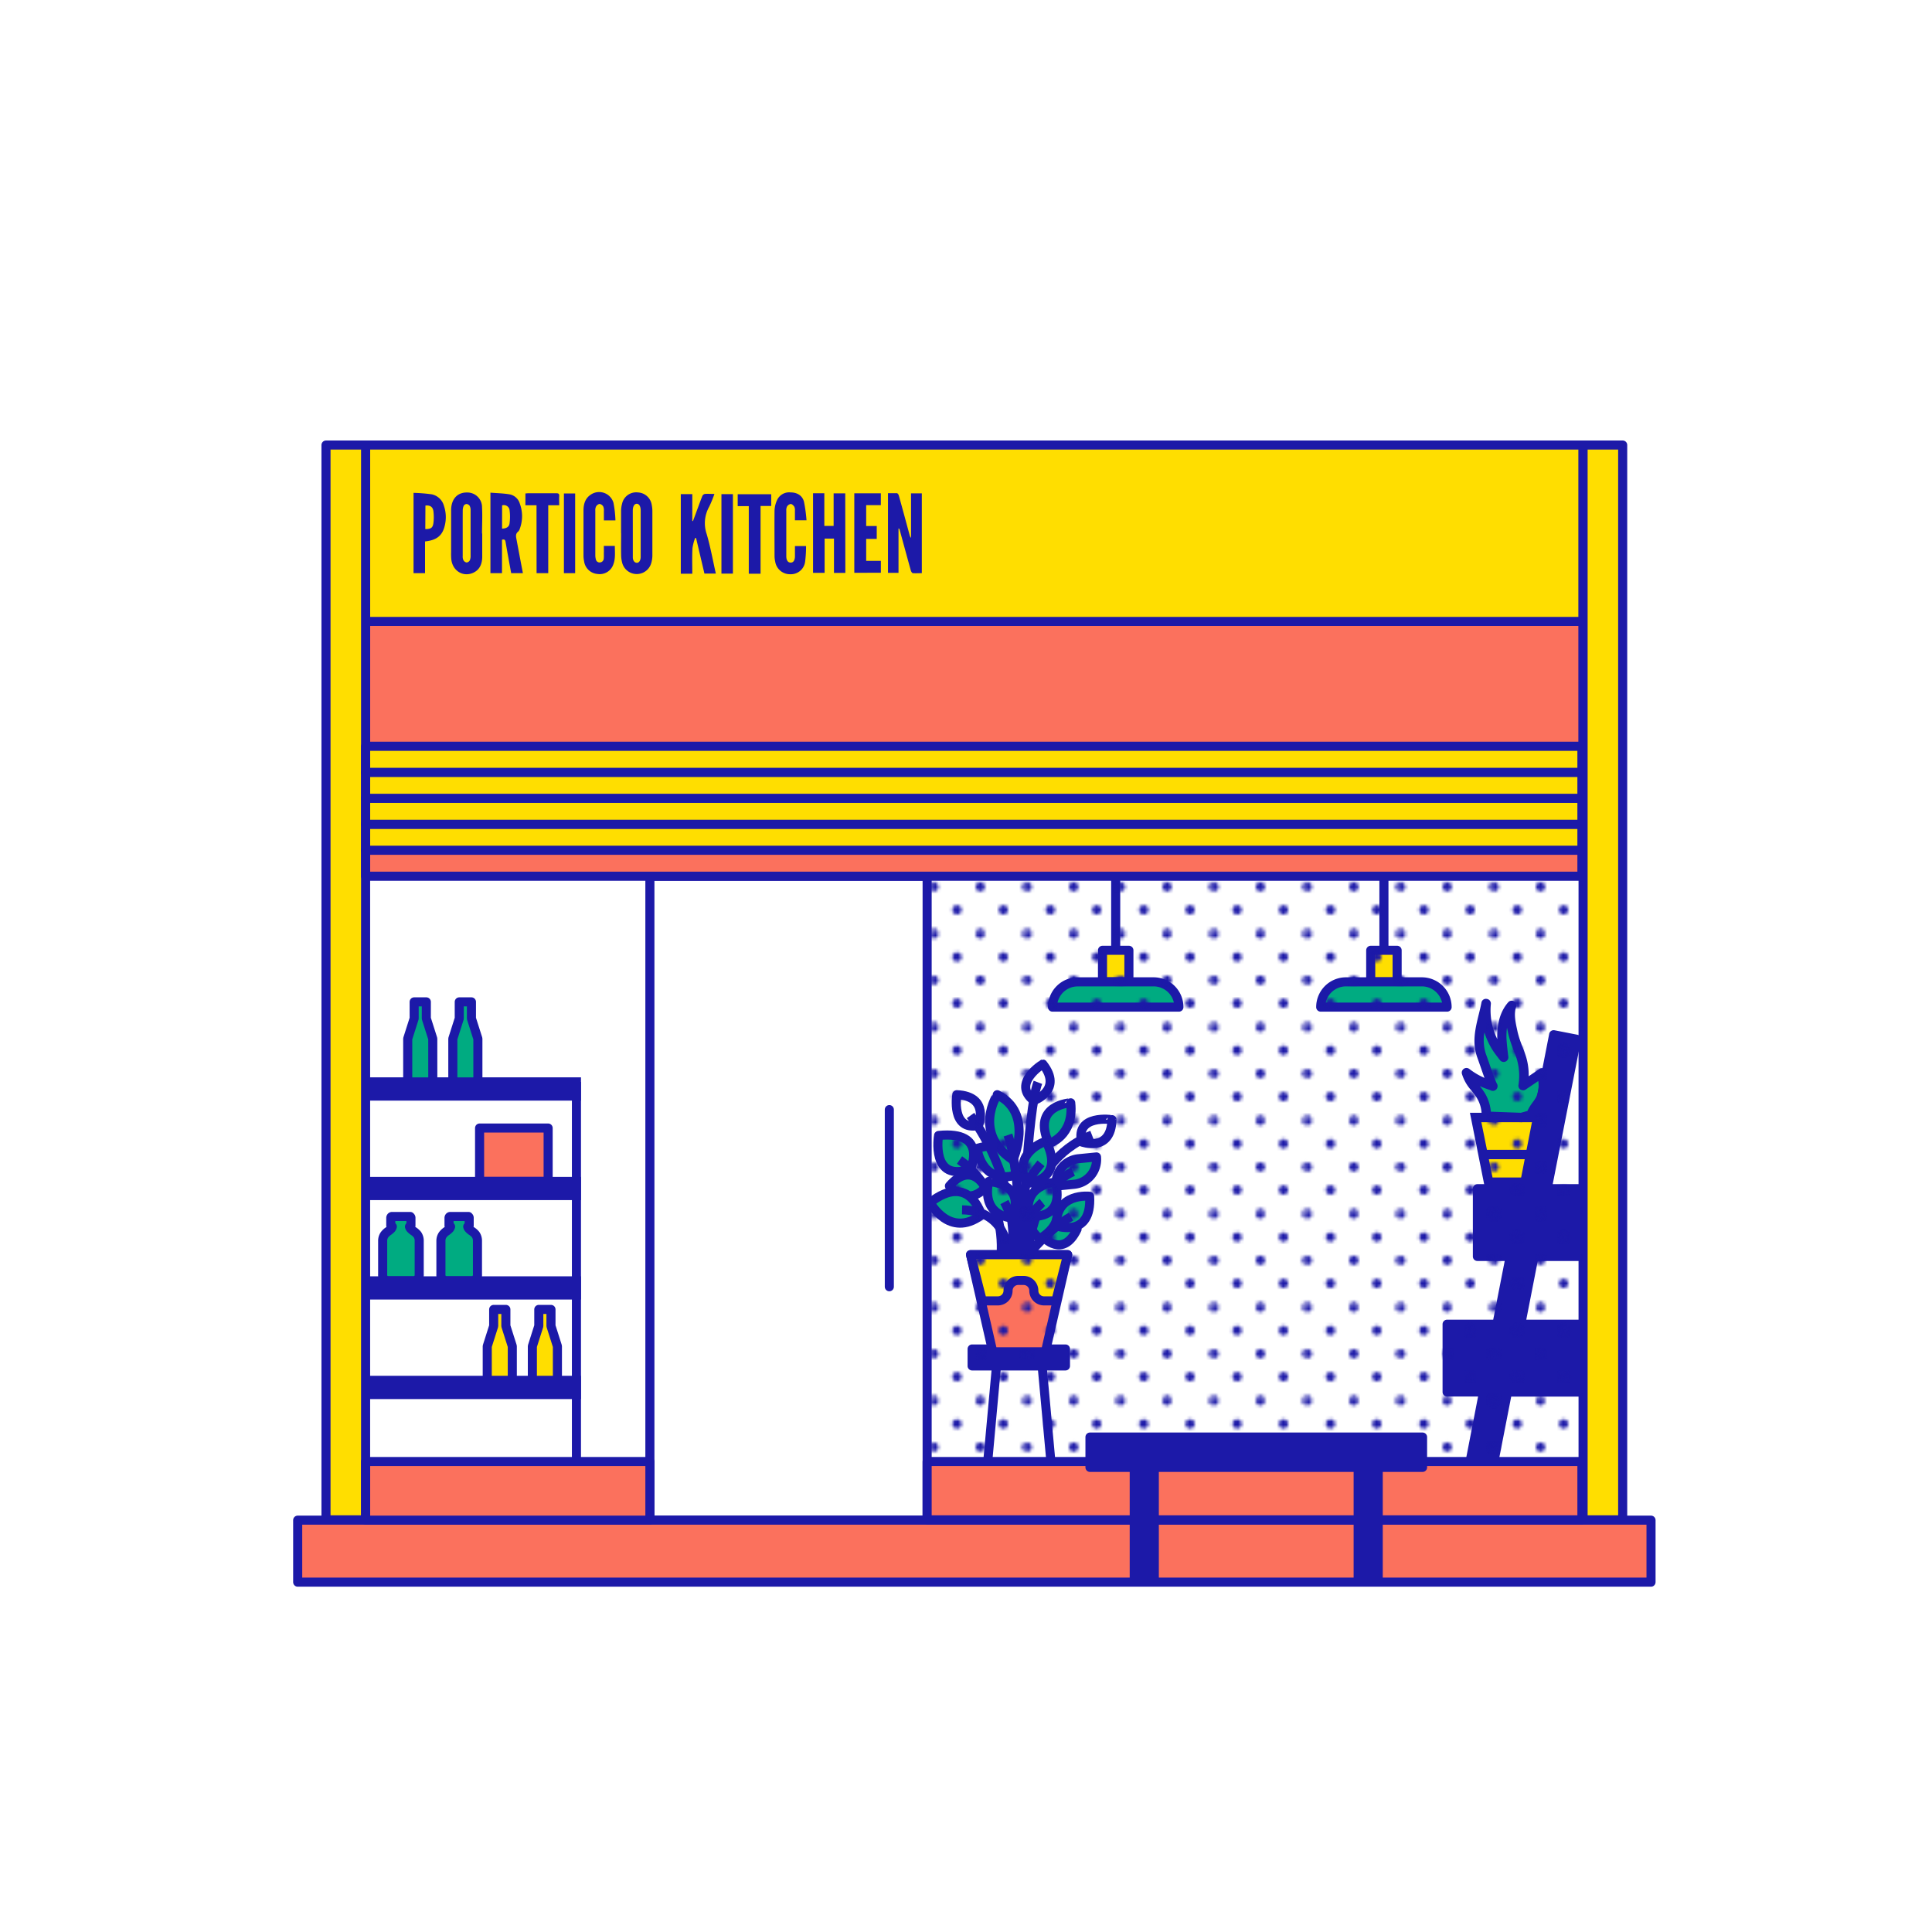<?xml version="1.0" encoding="UTF-8"?>
<svg xmlns="http://www.w3.org/2000/svg" xmlns:xlink="http://www.w3.org/1999/xlink" id="Layer_1" data-name="Layer 1" viewBox="0 0 600 600">
  <defs>
    <style>.cls-1,.cls-13,.cls-15,.cls-6{fill:none;}.cls-12,.cls-16,.cls-2{fill:#1c19a8;}.cls-3,.cls-7{fill:#fff;}.cls-4,.cls-9{fill:#ffde00;}.cls-11,.cls-12,.cls-13,.cls-15,.cls-16,.cls-4,.cls-5,.cls-6,.cls-7,.cls-8{stroke:#1c19a8;stroke-width:2.82px;}.cls-11,.cls-15,.cls-16,.cls-4,.cls-5,.cls-6,.cls-7,.cls-8{stroke-linejoin:round;}.cls-10,.cls-11,.cls-5{fill:#00ab81;}.cls-8{fill:#fb715d;}.cls-11{fill-rule:evenodd;}.cls-12,.cls-13{stroke-miterlimit:10;}.cls-14{fill:url(#New_Blue_Dots);}.cls-15{stroke-linecap:round;}</style>
    <pattern id="New_Blue_Dots" data-name="New Blue Dots" width="28.8" height="28.8" patternUnits="userSpaceOnUse" viewBox="0 0 28.8 28.8">
      <rect class="cls-1" width="28.8" height="28.8"></rect>
      <path class="cls-2" d="M28.8,30.24a1.44,1.44,0,1,0-1.44-1.44A1.44,1.44,0,0,0,28.8,30.24Z"></path>
      <path class="cls-2" d="M14.4,30.24A1.44,1.44,0,1,0,13,28.8,1.44,1.44,0,0,0,14.4,30.24Z"></path>
      <path class="cls-2" d="M28.8,15.84a1.44,1.44,0,1,0-1.44-1.44A1.44,1.44,0,0,0,28.8,15.84Z"></path>
      <path class="cls-2" d="M14.4,15.84A1.44,1.44,0,1,0,13,14.4,1.44,1.44,0,0,0,14.4,15.84Z"></path>
      <path class="cls-2" d="M7.2,23A1.44,1.44,0,1,0,5.76,21.6,1.44,1.44,0,0,0,7.2,23Z"></path>
      <path class="cls-2" d="M21.6,23a1.44,1.44,0,1,0-1.44-1.44A1.44,1.44,0,0,0,21.6,23Z"></path>
      <path class="cls-2" d="M7.2,8.64A1.44,1.44,0,1,0,5.76,7.2,1.44,1.44,0,0,0,7.2,8.64Z"></path>
      <path class="cls-2" d="M21.6,8.64A1.44,1.44,0,1,0,20.16,7.2,1.44,1.44,0,0,0,21.6,8.64Z"></path>
      <path class="cls-2" d="M0,30.24A1.44,1.44,0,0,0,1.44,28.8,1.45,1.45,0,0,0,0,27.36,1.44,1.44,0,0,0-1.44,28.8,1.43,1.43,0,0,0,0,30.24Z"></path>
      <path class="cls-2" d="M0,15.84A1.44,1.44,0,0,0,1.44,14.4,1.45,1.45,0,0,0,0,13,1.44,1.44,0,0,0-1.44,14.4,1.43,1.43,0,0,0,0,15.84Z"></path>
      <path class="cls-2" d="M28.8,1.44A1.45,1.45,0,0,0,30.24,0,1.45,1.45,0,0,0,28.8-1.44,1.44,1.44,0,0,0,27.36,0,1.44,1.44,0,0,0,28.8,1.44Z"></path>
      <path class="cls-2" d="M14.4,1.44A1.45,1.45,0,0,0,15.84,0,1.45,1.45,0,0,0,14.4-1.44,1.44,1.44,0,0,0,13,0,1.44,1.44,0,0,0,14.4,1.44Z"></path>
      <path class="cls-2" d="M0,1.44A1.45,1.45,0,0,0,1.44,0,1.45,1.45,0,0,0,0-1.44,1.44,1.44,0,0,0-1.44,0,1.44,1.44,0,0,0,0,1.44Z"></path>
    </pattern>
  </defs>
  <title>Shops_</title>
  <rect class="cls-3" x="104.95" y="268.08" width="392.83" height="203.92"></rect>
  <rect class="cls-4" x="342.39" y="295.12" width="8.2" height="9.8"></rect>
  <line class="cls-4" x1="346.49" y1="295.12" x2="346.49" y2="210.67"></line>
  <path class="cls-5" d="M334.71,304.92h23.56a7.85,7.85,0,0,1,7.85,7.85v0a0,0,0,0,1,0,0H326.86a0,0,0,0,1,0,0v0A7.85,7.85,0,0,1,334.71,304.92Z"></path>
  <rect class="cls-4" x="425.69" y="295.12" width="8.2" height="9.8"></rect>
  <line class="cls-4" x1="429.79" y1="295.12" x2="429.79" y2="210.67"></line>
  <path class="cls-5" d="M418,304.92h23.56a7.85,7.85,0,0,1,7.85,7.85v0a0,0,0,0,1,0,0H410.16a0,0,0,0,1,0,0v0a7.85,7.85,0,0,1,7.85-7.85Z"></path>
  <path class="cls-2" d="M330.89,425.61h-29a1.41,1.41,0,0,1-1.4-1.41v-5.26a1.41,1.41,0,0,1,1.4-1.41h29a1.41,1.41,0,0,1,1.41,1.41v5.26A1.41,1.41,0,0,1,330.89,425.61Z"></path>
  <rect class="cls-2" x="273.42" y="455.73" width="66.12" height="2.81" transform="translate(-176.71 720.62) rotate(-84.77)"></rect>
  <rect class="cls-2" x="325.25" y="424.07" width="2.81" height="66.12" transform="translate(-40.38 31.74) rotate(-5.24)"></rect>
  <path class="cls-5" d="M306,368.82s-4.2-8.5-11.15-.51C294.85,368.31,300.3,375,306,368.82Z"></path>
  <path class="cls-5" d="M324,384.17s6.1,6.81,10.49-2.41C334.48,381.76,327.68,376.93,324,384.17Z"></path>
  <path class="cls-5" d="M322.82,384.68s12.06-6,.66-15.85C323.48,368.83,314,376.62,322.82,384.68Z"></path>
  <path class="cls-5" d="M315.29,365s1.34-12.25-11.86-8.35C303.43,356.63,304.7,367.8,315.29,365Z"></path>
  <path class="cls-6" d="M319.36,389.65s1.64-31,8.7-39.93"></path>
  <path class="cls-7" d="M303.88,349.53s3.59-9.08-6.73-9.56C297.15,340,295.25,351.29,303.88,349.53Z"></path>
  <path class="cls-5" d="M301.41,363.05s5.56-12-9.93-10.42C291.48,352.63,288.94,367.41,301.41,363.05Z"></path>
  <path class="cls-7" d="M321.05,341.8s9.22-3.24,2.81-11.35C323.86,330.45,314.07,336.44,321.05,341.8Z"></path>
  <path class="cls-7" d="M335.89,354.62s9.15,3.42,9.44-6.91C345.33,347.71,334,346,335.89,354.62Z"></path>
  <polygon class="cls-8" points="308.31 419.81 324.67 419.81 331.57 389.65 301.41 389.65 308.31 419.81"></polygon>
  <path class="cls-4" d="M327.91,404h-3.68a3.17,3.17,0,0,1-3.17-3.18h0a3.17,3.17,0,0,0-3.17-3.17h-1.65a3.17,3.17,0,0,0-3.18,3.17h0a3.17,3.17,0,0,1-3.17,3.18h-4.83l-3.65-14.35h30.16Z"></path>
  <path class="cls-6" d="M310.88,389.65s2.1-18.91-12.89-29.4"></path>
  <path class="cls-5" d="M304.79,377.38s-3.62-13.46-15.93-3.93C288.86,373.45,294.79,384.71,304.79,377.38Z"></path>
  <path class="cls-5" d="M328.07,380.7s11.07,3.9,10.32-9.19C338.39,371.51,327.75,370.26,328.07,380.7Z"></path>
  <path class="cls-5" d="M335.32,360h5.62a0,0,0,0,1,0,0v0a7.76,7.76,0,0,1-7.76,7.76h-5.62a0,0,0,0,1,0,0v0A7.76,7.76,0,0,1,335.32,360Z" transform="translate(703.05 692.64) rotate(174.29)"></path>
  <path class="cls-5" d="M325.76,355.16s7.89-2.39,6.76-12.67C332.52,342.49,320.23,343.06,325.76,355.16Z"></path>
  <path class="cls-5" d="M314.57,360.25s6.68-14.51-4.87-20.28C309.7,340,301.94,351.89,314.57,360.25Z"></path>
  <path class="cls-6" d="M314.72,389.65a70.75,70.75,0,0,0-13.31-43.22"></path>
  <path class="cls-6" d="M316.49,389.65c.34-.83.48-25.75-3.46-37.16"></path>
  <path class="cls-6" d="M313,389.65s.42-13.64-14.22-13.93"></path>
  <path class="cls-6" d="M332.63,377.84c-6.73,3.66-13.27,11.81-13.27,11.81S320,370,333.24,363.86"></path>
  <path class="cls-6" d="M318,389.65s-1.55-28.28,21.12-37.16"></path>
  <path class="cls-6" d="M317.93,388.58c-.71-.7,1.12-43.79,4.4-52.45"></path>
  <path class="cls-5" d="M314.05,378.25s5.59-9.84-6.95-11.36C307.1,366.89,304.09,376.77,314.05,378.25Z"></path>
  <path class="cls-5" d="M319.65,377.68s11.19,1.69,8.11-10.57C327.76,367.11,317.45,367.86,319.65,377.68Z"></path>
  <path class="cls-5" d="M318.84,367.56s12.24-.92,6-13.14C324.85,354.42,314.14,357.71,318.84,367.56Z"></path>
  <path class="cls-5" d="M314.05,378.25a32.5,32.5,0,0,0-2.13-4.94"></path>
  <path class="cls-5" d="M319.65,377.68s3.52-3.85,4.06-4.28"></path>
  <path class="cls-5" d="M323.3,361.28s-4.26,5.21-4.46,6.28"></path>
  <polygon class="cls-9" points="479.33 347.06 458.27 347.06 462.28 367.13 475.33 367.13 479.33 347.06"></polygon>
  <path class="cls-10" d="M472.5,347.06l3-.85a11.05,11.05,0,0,1,.87-1.8c.67-1.07,1.54-2,2.1-3.15,1.23-2.46.86-5.37.46-8.09l-5.77,3.93-.09.14a20,20,0,0,0-.47-8.48c-.79-2.69-2.1-5.22-2.69-8s-1.37-5.82-.43-8.55c-2.66,3-3.27,7.39-2.94,11.42.12,1.56.32,3.11.51,4.65l-.81-1.07a21.66,21.66,0,0,1-4.71-15.6c-1.1,5.71-3.34,10.82-1.34,16.28.88,2.42,2.2,6.53,3.25,8.88l.24.48c-.54-.22-1.1-.4-1.64-.6a23.63,23.63,0,0,1-6.59-3.56c.65,2.73,3,4.66,4.46,7.05a11.76,11.76,0,0,1,1.72,6.46h-.08l11,.42"></path>
  <path class="cls-2" d="M476.52,368.59H461.08l-4.58-23h24.61Zm-13-2.91h10.67l3.42-17.17H460.05Z"></path>
  <rect class="cls-2" x="460.56" y="357.09" width="16.48" height="2.91"></rect>
  <path class="cls-2" d="M472.5,348.51h-.05l-11-.42a1.46,1.46,0,0,1-1.4-1.48,1.78,1.78,0,0,1,.09-.47,10.37,10.37,0,0,0-1.51-5.2,24.91,24.91,0,0,0-1.63-2.23,13.5,13.5,0,0,1-3-5.25,1.46,1.46,0,0,1,2.31-1.49,22.11,22.11,0,0,0,4.71,2.78c-.44-1.2-.89-2.5-1.31-3.72-.34-.95-.65-1.86-.92-2.6-1.69-4.62-.62-9,.42-13.28.31-1.24.62-2.49.86-3.77a1.41,1.41,0,0,1,1.64-1.16A1.45,1.45,0,0,1,463,311.8a20.13,20.13,0,0,0,2,10.9c-.14-3.53.42-8.05,3.37-11.41a1.45,1.45,0,0,1,2.47,1.43c-.75,2.17-.19,4.73.35,7.21l.12.56a29,29,0,0,0,1.46,4.43c.43,1.13.86,2.27,1.21,3.43a19.74,19.74,0,0,1,.77,5.89l3.34-2.27a1.46,1.46,0,0,1,2.26,1c.37,2.53.88,6-.59,8.94a14.92,14.92,0,0,1-1.38,2.13c-.27.38-.55.76-.79,1.15a9.14,9.14,0,0,0-.75,1.54,1.4,1.4,0,0,1-1,.89l-3,.85A1.33,1.33,0,0,1,472.5,348.51ZM463,345.24l9.31.36,2.06-.59a10.53,10.53,0,0,1,.72-1.37c.28-.45.6-.89.91-1.32a12,12,0,0,0,1.12-1.71,9.08,9.08,0,0,0,.61-4.89L474,338.24a1.52,1.52,0,0,1-1.44.3,1.42,1.42,0,0,1-1-1.5,18.61,18.61,0,0,0-.42-7.87c-.32-1.08-.73-2.15-1.14-3.21a32.38,32.38,0,0,1-1.58-4.85l-.12-.56c-.1-.44-.2-.9-.29-1.36a19.53,19.53,0,0,0-.09,4.36c.1,1.33.27,2.65.43,4l.08.63a1.46,1.46,0,0,1-2.6,1.06l-.82-1.07a22.8,22.8,0,0,1-4-7.52,13.39,13.39,0,0,0,.5,6.81c.28.75.6,1.67.94,2.65.74,2.14,1.58,4.57,2.28,6.13l.22.44a1.46,1.46,0,0,1-.25,1.63,1.44,1.44,0,0,1-1.61.36c-.43-.18-.87-.32-1.3-.48-.77-.27-1.51-.56-2.21-.88a23.93,23.93,0,0,1,1.53,2.14A13.35,13.35,0,0,1,463,345.24Z"></path>
  <path class="cls-2" d="M448,411.25V432.3a1.4,1.4,0,0,0,1.4,1.4h9.63L453.35,463a1.42,1.42,0,0,0,.29,1.16,1.4,1.4,0,0,0,1.09.51h7.39a1.4,1.4,0,0,0,1.38-1.13l5.82-29.82h22.39a1.41,1.41,0,0,0,1.41-1.4V411.25a1.41,1.41,0,0,0-1.41-1.41H474l3.56-18.23H491a1.41,1.41,0,0,0,1.41-1.41V369.15a1.4,1.4,0,0,0-1.41-1.4h-8.79L491,323a1.46,1.46,0,0,0-.21-1.06,1.39,1.39,0,0,0-.9-.59l-7.12-1.39a1.4,1.4,0,0,0-1.65,1.11L472,367.75H458.82a1.4,1.4,0,0,0-1.41,1.4V390.2a1.41,1.41,0,0,0,1.41,1.41h8.48l-3.57,18.23h-14.3A1.41,1.41,0,0,0,448,411.25Z"></path>
  <path class="cls-7" d="M201.83,272.11v200h86.1v-200Z"></path>
  <rect class="cls-8" x="113.55" y="192.99" width="378.09" height="38.79"></rect>
  <rect class="cls-4" x="113.55" y="138.21" width="378.09" height="54.78"></rect>
  <path class="cls-11" d="M127.31,377.79a.43.43,0,0,1,.31.45v2.25a.41.41,0,0,1-.35.45h-.1a1.49,1.49,0,0,0,.32.61,5.1,5.1,0,0,0,1,.84,5.11,5.11,0,0,1,1.11,1,3.33,3.33,0,0,1,.59,1.88h0v10.47a1.82,1.82,0,0,1-1.55,2h-8.25a1.82,1.82,0,0,1-1.55-2V385.34h0a3.26,3.26,0,0,1,.58-1.88,5.23,5.23,0,0,1,1.11-1.06,5.44,5.44,0,0,0,1-.84,1.72,1.72,0,0,0,.31-.62h-.12a.41.41,0,0,1-.36-.45v-2.24a.49.49,0,0,1,.1-.32.33.33,0,0,1,.25-.14h5.69Z"></path>
  <path class="cls-11" d="M145.4,377.79a.43.43,0,0,1,.31.45v2.25a.41.41,0,0,1-.35.45h-.1a1.49,1.49,0,0,0,.32.61,5.1,5.1,0,0,0,1,.84,5.11,5.11,0,0,1,1.11,1,3.33,3.33,0,0,1,.59,1.88h0v10.47a1.82,1.82,0,0,1-1.55,2h-8.25a1.82,1.82,0,0,1-1.55-2V385.34h0a3.26,3.26,0,0,1,.58-1.88,5.23,5.23,0,0,1,1.11-1.06,5.44,5.44,0,0,0,1-.84,1.72,1.72,0,0,0,.31-.62h-.12a.41.41,0,0,1-.36-.45v-2.24a.49.49,0,0,1,.1-.32.33.33,0,0,1,.25-.14h5.69Z"></path>
  <path class="cls-4" d="M173.11,431.51h-7.78l0-13.42,2-6.29v-5.15h3.78v5.15l2,6.29Z"></path>
  <path class="cls-4" d="M159.1,431.51h-7.78l0-13.42,2-6.29v-5.15h3.78v5.15l2,6.29Z"></path>
  <rect class="cls-8" x="148.93" y="350.31" width="21.29" height="16.57" transform="translate(319.16 717.2) rotate(-180)"></rect>
  <rect class="cls-12" x="113.55" y="428.67" width="65.48" height="4.4" transform="translate(292.57 861.75) rotate(-180)"></rect>
  <rect class="cls-12" x="113.55" y="397.78" width="65.48" height="4.4" transform="translate(292.57 799.96) rotate(-180)"></rect>
  <rect class="cls-12" x="113.55" y="366.88" width="65.48" height="4.4" transform="translate(292.57 738.17) rotate(-180)"></rect>
  <rect class="cls-12" x="113.55" y="335.99" width="65.48" height="4.4" transform="translate(292.57 676.38) rotate(-180)"></rect>
  <line class="cls-13" x1="179.02" y1="335.99" x2="179.02" y2="455.58"></line>
  <path class="cls-5" d="M148.41,336h-7.78l0-13.42,2-6.28v-5.16h3.78v5.16l2,6.28Z"></path>
  <path class="cls-5" d="M134.41,336h-7.79l0-13.42,2-6.28v-5.16h3.78v5.16l2,6.28Z"></path>
  <rect class="cls-4" x="101.24" y="138.21" width="12.3" height="333.79"></rect>
  <rect class="cls-4" x="491.64" y="138.21" width="12.3" height="333.79"></rect>
  <rect class="cls-8" x="92.45" y="472.1" width="420.29" height="19.25"></rect>
  <rect class="cls-8" x="113.55" y="453.89" width="88.28" height="18.21"></rect>
  <rect class="cls-14" x="287.93" y="231.78" width="203.71" height="240.4"></rect>
  <rect class="cls-8" x="113.55" y="264.05" width="377.73" height="8.07"></rect>
  <rect class="cls-4" x="113.55" y="255.98" width="377.73" height="8.07"></rect>
  <rect class="cls-4" x="113.55" y="247.91" width="377.73" height="8.07"></rect>
  <rect class="cls-4" x="113.55" y="239.85" width="377.73" height="8.07"></rect>
  <rect class="cls-4" x="113.55" y="231.78" width="377.73" height="8.07"></rect>
  <line class="cls-15" x1="276.19" y1="344.6" x2="276.19" y2="399.61"></line>
  <rect class="cls-8" x="287.93" y="453.89" width="203.35" height="18.11"></rect>
  <rect class="cls-16" x="352.25" y="454.27" width="6.23" height="37.02"></rect>
  <rect class="cls-16" x="421.79" y="454.27" width="6.23" height="37.02"></rect>
  <rect class="cls-16" x="385.43" y="399.35" width="9.42" height="103.29" transform="translate(841.14 60.86) rotate(90)"></rect>
  <path class="cls-2" d="M162.39,178h-3.64c-.58-3.22-1.18-6.42-1.73-9.62-.11-.66-.29-1-1.12-.76V178h-3.59V153c2,.17,4.09.19,6.07.55a4.1,4.1,0,0,1,3.07,2.91,11.17,11.17,0,0,1,0,7.69,2.07,2.07,0,0,1-.5.91c-.9.7-.73,1.54-.54,2.47C161.06,171,161.71,174.46,162.39,178Zm-6.47-13.84c1.25,0,2.18-.49,2.32-1.58a15,15,0,0,0,0-4.23,1.77,1.77,0,0,0-2.31-1.39Z"></path>
  <path class="cls-2" d="M149.76,165.68c0,2.46,0,4.92,0,7.37-.05,2-.71,3.8-2.65,4.76-3.13,1.54-6.5-.42-6.94-4a17.47,17.47,0,0,1-.07-2.29q0-6.47,0-12.93a8.86,8.86,0,0,1,.06-1.15c.36-2.86,2.17-4.53,4.88-4.49a4.56,4.56,0,0,1,4.66,4.6c.15,2.71,0,5.43,0,8.14Zm-6.06-.11h0c0,2.37,0,4.73,0,7.1a2.67,2.67,0,0,0,.22,1.3,1.44,1.44,0,0,0,1,.72,1.34,1.34,0,0,0,1-.71,3.49,3.49,0,0,0,.23-1.49q0-7,0-14a2.9,2.9,0,0,0-.28-1.38,1.33,1.33,0,0,0-1-.59,1.15,1.15,0,0,0-.87.57,3.69,3.69,0,0,0-.29,1.48C143.69,160.91,143.7,163.24,143.7,165.57Z"></path>
  <path class="cls-2" d="M192.88,165.61c0-2.3,0-4.6,0-6.9a8.67,8.67,0,0,1,.31-2.26,4.47,4.47,0,0,1,4.9-3.52,4.55,4.55,0,0,1,4.32,3.92,9.28,9.28,0,0,1,.19,1.9c0,4.59,0,9.19,0,13.79a8.33,8.33,0,0,1-.44,2.62,4.68,4.68,0,0,1-8.89-.21,9.87,9.87,0,0,1-.37-2.54c-.05-2.26,0-4.53,0-6.8Zm3.65,0c0,2.48,0,5,0,7.46,0,1,.52,1.67,1.2,1.71s1.17-.63,1.24-1.65c0-.22,0-.45,0-.67V158.55c0-1.28-.47-2.09-1.2-2.1s-1.25.75-1.25,2.14C196.52,160.92,196.53,163.25,196.53,165.58Z"></path>
  <path class="cls-2" d="M187.53,169.53h3.41c0,2,.25,3.89-.47,5.77a4.47,4.47,0,0,1-4.93,2.95,4.56,4.56,0,0,1-4.15-4,8.21,8.21,0,0,1-.18-1.71c0-4.67,0-9.33,0-14,0-1.91.48-3.71,2.18-4.87a4.63,4.63,0,0,1,7.13,2.48,34.94,34.94,0,0,1,.61,5.46h-3.59c0-1,0-2,0-2.95a2.87,2.87,0,0,0-.21-1.39,1.67,1.67,0,0,0-1.14-.78,1.69,1.69,0,0,0-1.1.85,2.65,2.65,0,0,0-.21,1.3q0,6.95,0,13.89a4.9,4.9,0,0,0,.16,1.14,1.18,1.18,0,0,0,1.28,1,1.26,1.26,0,0,0,1.18-1.2c.08-.73,0-1.47.05-2.2C187.54,170.77,187.53,170.2,187.53,169.53Z"></path>
  <path class="cls-2" d="M132,168.15V178h-3.57V153.06a51.53,51.53,0,0,1,5.62.45,5,5,0,0,1,3.84,3.65,10.88,10.88,0,0,1,.22,6.14C137.38,166.36,135.59,167.77,132,168.15Zm.08-3.84c1.73,0,2.34-.36,2.53-1.95a14.72,14.72,0,0,0,0-3.51c-.17-1.43-1-2-2.49-1.84Z"></path>
  <path class="cls-2" d="M166.62,156.92h-3.45v-3.67c.29,0,.56-.07.84-.07,2.91,0,5.81,0,8.72,0,.68,0,1,.13.94.89-.07.92,0,1.84,0,2.85h-3.41V178h-3.62Z"></path>
  <path class="cls-2" d="M175.13,153.25h3.49V178h-3.49Z"></path>
  <path class="cls-2" d="M286.28,178c-1,0-1.88.06-2.77,0-.24,0-.54-.47-.63-.77-1.19-4.27-2.35-8.55-3.52-12.83,0-.11-.1-.21-.32-.29V177.9h-3.27V153.16c.91,0,1.84,0,2.76,0,.23,0,.53.43.6.71,1.15,4.12,2.26,8.24,3.38,12.37a1.78,1.78,0,0,0,.42.8V153.22h3.35Z"></path>
  <path class="cls-2" d="M262.53,177.92H259V167.27h-2.91v10.64h-3.59V153.19H256v10.13h2.89V153.21h3.61Z"></path>
  <path class="cls-2" d="M215,178.18h-3.57V153.46H215v8.35l.21,0,.66-1.76c.74-2,1.46-4,2.24-6a1.17,1.17,0,0,1,.76-.65c.93-.08,1.87,0,3,0a37.19,37.19,0,0,1-1.64,4,10.38,10.38,0,0,0-.77,8.43c1.17,4,1.91,8.13,2.85,12.3h-3.54l-2.59-11-.29-.08a14.87,14.87,0,0,0-.83,3.14C214.9,172.8,215,175.43,215,178.18Z"></path>
  <path class="cls-2" d="M250.47,161.59h-3.6c0-1,0-2,0-3a2.46,2.46,0,0,0-.19-1.23c-.25-.38-.73-.84-1.12-.85a1.71,1.71,0,0,0-1.14.8,2.56,2.56,0,0,0-.23,1.31q0,7,0,14v.1c0,1.3.52,2,1.37,2s1.31-.74,1.32-2c0-1,0-2.06,0-3.13h3.45a36.82,36.82,0,0,1-.3,4.87,4.45,4.45,0,0,1-4.63,3.87,4.62,4.62,0,0,1-4.65-3.9,8.09,8.09,0,0,1-.21-1.83c0-4.7-.05-9.4,0-14.09a8.47,8.47,0,0,1,.73-3.08,4.13,4.13,0,0,1,4.23-2.51c2,0,3.65.92,4.18,2.88A45.63,45.63,0,0,1,250.47,161.59Z"></path>
  <path class="cls-2" d="M265.31,177.89V153.2h8.24v3.68H269v6.48h3.28v4H269v6.82h4.56v3.69Z"></path>
  <path class="cls-2" d="M236.2,178.18h-3.66v-21H229.1v-3.69h10.41v3.64H236.2Z"></path>
  <path class="cls-2" d="M224.05,153.46h3.56v24.68h-3.56Z"></path>
</svg>
